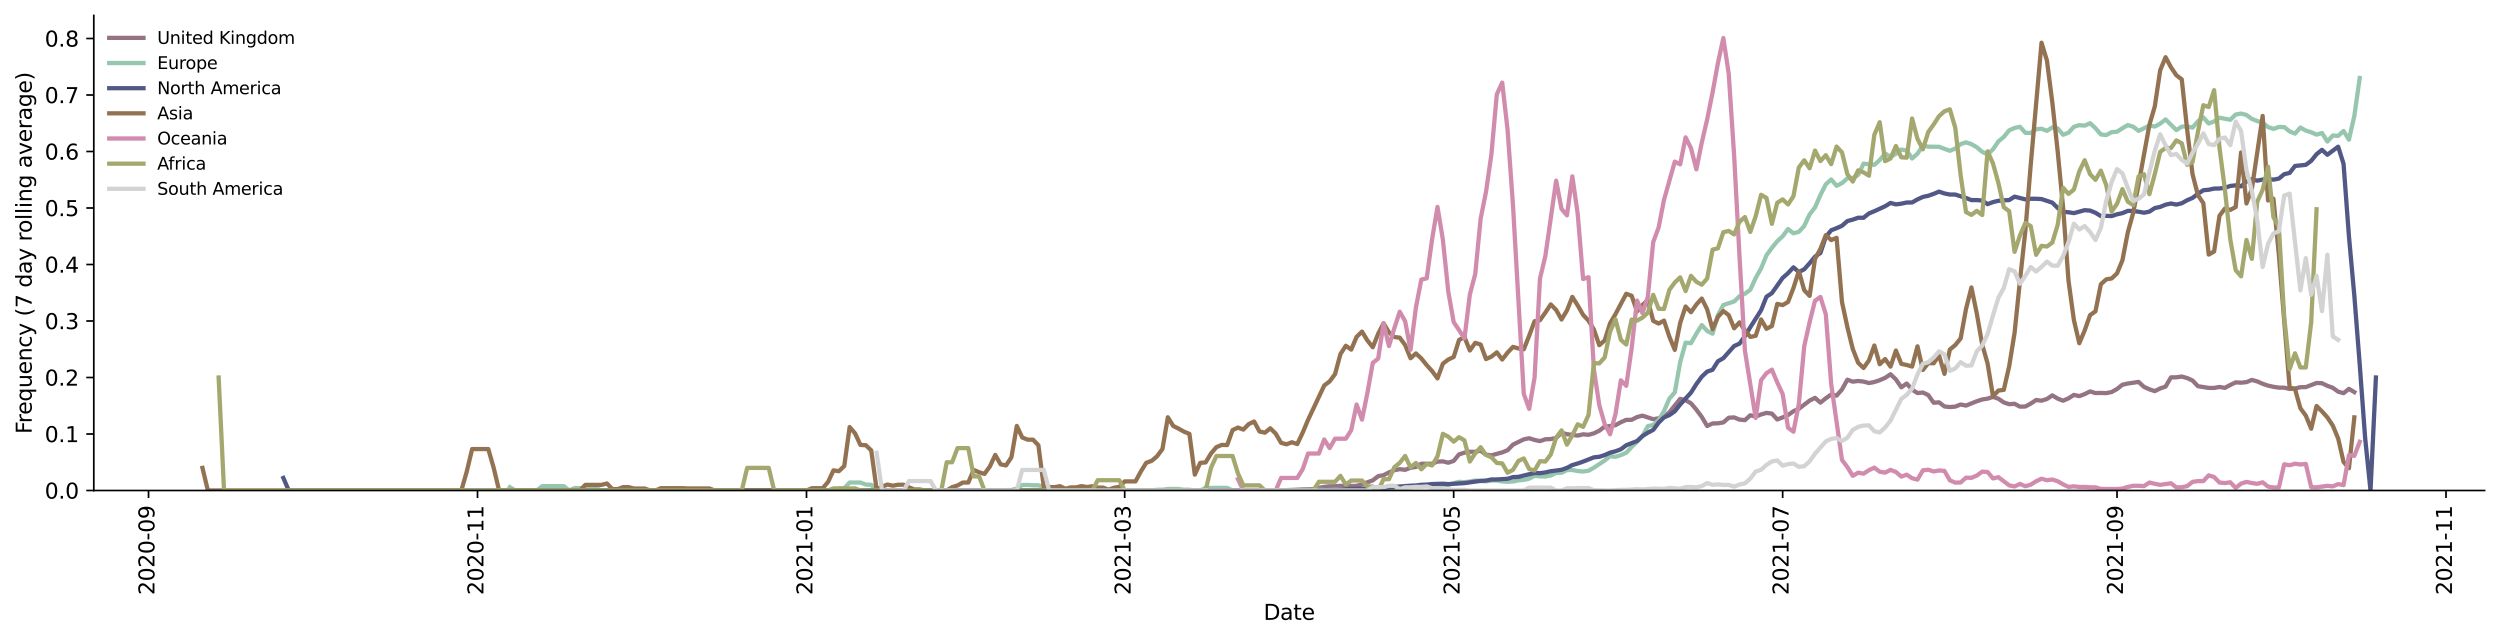 <?xml version="1.0" encoding="utf-8" standalone="no"?>
<!DOCTYPE svg PUBLIC "-//W3C//DTD SVG 1.1//EN"
  "http://www.w3.org/Graphics/SVG/1.1/DTD/svg11.dtd">
<svg height="298.621pt" version="1.1" viewBox="0 0 1166.981 298.621" width="1166.981pt" xmlns="http://www.w3.org/2000/svg" xmlns:xlink="http://www.w3.org/1999/xlink">
 <defs>
  <style type="text/css">*{stroke-linecap:butt;stroke-linejoin:round;}</style>
 </defs>
 <g id="figure_1">
  <g id="patch_1">
   <path d="M 0 298.621 
L 1166.981 298.621 
L 1166.981 0 
L 0 0 
z
" style="fill:#ffffff;"/>
  </g>
  <g id="axes_1">
   <g id="patch_2">
    <path d="M 43.781 228.96 
L 1159.781 228.96 
L 1159.781 7.2 
L 43.781 7.2 
z
" style="fill:#ffffff;"/>
   </g>
   <g id="matplotlib.axis_1">
    <g id="xtick_1">
     <g id="line2d_1">
      <defs>
       <path d="M 0 0 
L 0 3.5 
" id="m60cc3dcf8c" style="stroke:#000000;stroke-width:0.8;"/>
      </defs>
      <g>
       <use style="stroke:#000000;stroke-width:0.8;" x="69.334" xlink:href="#m60cc3dcf8c" y="228.96"/>
      </g>
     </g>
     <g id="text_1">
      <!-- 2020-09 -->
      <g transform="translate(72.093 277.743)rotate(-90)scale(0.1 -0.1)">
       <defs>
        <path d="M 1228 531 
L 3431 531 
L 3431 0 
L 469 0 
L 469 531 
Q 828 903 1448 1529 
Q 2069 2156 2228 2338 
Q 2531 2678 2651 2914 
Q 2772 3150 2772 3378 
Q 2772 3750 2511 3984 
Q 2250 4219 1831 4219 
Q 1534 4219 1204 4116 
Q 875 4013 500 3803 
L 500 4441 
Q 881 4594 1212 4672 
Q 1544 4750 1819 4750 
Q 2544 4750 2975 4387 
Q 3406 4025 3406 3419 
Q 3406 3131 3298 2873 
Q 3191 2616 2906 2266 
Q 2828 2175 2409 1742 
Q 1991 1309 1228 531 
z
" id="DejaVuSans-32" transform="scale(0.016)"/>
        <path d="M 2034 4250 
Q 1547 4250 1301 3770 
Q 1056 3291 1056 2328 
Q 1056 1369 1301 889 
Q 1547 409 2034 409 
Q 2525 409 2770 889 
Q 3016 1369 3016 2328 
Q 3016 3291 2770 3770 
Q 2525 4250 2034 4250 
z
M 2034 4750 
Q 2819 4750 3233 4129 
Q 3647 3509 3647 2328 
Q 3647 1150 3233 529 
Q 2819 -91 2034 -91 
Q 1250 -91 836 529 
Q 422 1150 422 2328 
Q 422 3509 836 4129 
Q 1250 4750 2034 4750 
z
" id="DejaVuSans-30" transform="scale(0.016)"/>
        <path d="M 313 2009 
L 1997 2009 
L 1997 1497 
L 313 1497 
L 313 2009 
z
" id="DejaVuSans-2d" transform="scale(0.016)"/>
        <path d="M 703 97 
L 703 672 
Q 941 559 1184 500 
Q 1428 441 1663 441 
Q 2288 441 2617 861 
Q 2947 1281 2994 2138 
Q 2813 1869 2534 1725 
Q 2256 1581 1919 1581 
Q 1219 1581 811 2004 
Q 403 2428 403 3163 
Q 403 3881 828 4315 
Q 1253 4750 1959 4750 
Q 2769 4750 3195 4129 
Q 3622 3509 3622 2328 
Q 3622 1225 3098 567 
Q 2575 -91 1691 -91 
Q 1453 -91 1209 -44 
Q 966 3 703 97 
z
M 1959 2075 
Q 2384 2075 2632 2365 
Q 2881 2656 2881 3163 
Q 2881 3666 2632 3958 
Q 2384 4250 1959 4250 
Q 1534 4250 1286 3958 
Q 1038 3666 1038 3163 
Q 1038 2656 1286 2365 
Q 1534 2075 1959 2075 
z
" id="DejaVuSans-39" transform="scale(0.016)"/>
       </defs>
       <use xlink:href="#DejaVuSans-32"/>
       <use x="63.623" xlink:href="#DejaVuSans-30"/>
       <use x="127.246" xlink:href="#DejaVuSans-32"/>
       <use x="190.869" xlink:href="#DejaVuSans-30"/>
       <use x="254.492" xlink:href="#DejaVuSans-2d"/>
       <use x="290.576" xlink:href="#DejaVuSans-30"/>
       <use x="354.199" xlink:href="#DejaVuSans-39"/>
      </g>
     </g>
    </g>
    <g id="xtick_2">
     <g id="line2d_2">
      <g>
       <use style="stroke:#000000;stroke-width:0.8;" x="222.9" xlink:href="#m60cc3dcf8c" y="228.96"/>
      </g>
     </g>
     <g id="text_2">
      <!-- 2020-11 -->
      <g transform="translate(225.66 277.743)rotate(-90)scale(0.1 -0.1)">
       <defs>
        <path d="M 794 531 
L 1825 531 
L 1825 4091 
L 703 3866 
L 703 4441 
L 1819 4666 
L 2450 4666 
L 2450 531 
L 3481 531 
L 3481 0 
L 794 0 
L 794 531 
z
" id="DejaVuSans-31" transform="scale(0.016)"/>
       </defs>
       <use xlink:href="#DejaVuSans-32"/>
       <use x="63.623" xlink:href="#DejaVuSans-30"/>
       <use x="127.246" xlink:href="#DejaVuSans-32"/>
       <use x="190.869" xlink:href="#DejaVuSans-30"/>
       <use x="254.492" xlink:href="#DejaVuSans-2d"/>
       <use x="290.576" xlink:href="#DejaVuSans-31"/>
       <use x="354.199" xlink:href="#DejaVuSans-31"/>
      </g>
     </g>
    </g>
    <g id="xtick_3">
     <g id="line2d_3">
      <g>
       <use style="stroke:#000000;stroke-width:0.8;" x="376.467" xlink:href="#m60cc3dcf8c" y="228.96"/>
      </g>
     </g>
     <g id="text_3">
      <!-- 2021-01 -->
      <g transform="translate(379.226 277.743)rotate(-90)scale(0.1 -0.1)">
       <use xlink:href="#DejaVuSans-32"/>
       <use x="63.623" xlink:href="#DejaVuSans-30"/>
       <use x="127.246" xlink:href="#DejaVuSans-32"/>
       <use x="190.869" xlink:href="#DejaVuSans-31"/>
       <use x="254.492" xlink:href="#DejaVuSans-2d"/>
       <use x="290.576" xlink:href="#DejaVuSans-30"/>
       <use x="354.199" xlink:href="#DejaVuSans-31"/>
      </g>
     </g>
    </g>
    <g id="xtick_4">
     <g id="line2d_4">
      <g>
       <use style="stroke:#000000;stroke-width:0.8;" x="524.998" xlink:href="#m60cc3dcf8c" y="228.96"/>
      </g>
     </g>
     <g id="text_4">
      <!-- 2021-03 -->
      <g transform="translate(527.757 277.743)rotate(-90)scale(0.1 -0.1)">
       <defs>
        <path d="M 2597 2516 
Q 3050 2419 3304 2112 
Q 3559 1806 3559 1356 
Q 3559 666 3084 287 
Q 2609 -91 1734 -91 
Q 1441 -91 1130 -33 
Q 819 25 488 141 
L 488 750 
Q 750 597 1062 519 
Q 1375 441 1716 441 
Q 2309 441 2620 675 
Q 2931 909 2931 1356 
Q 2931 1769 2642 2001 
Q 2353 2234 1838 2234 
L 1294 2234 
L 1294 2753 
L 1863 2753 
Q 2328 2753 2575 2939 
Q 2822 3125 2822 3475 
Q 2822 3834 2567 4026 
Q 2313 4219 1838 4219 
Q 1578 4219 1281 4162 
Q 984 4106 628 3988 
L 628 4550 
Q 988 4650 1302 4700 
Q 1616 4750 1894 4750 
Q 2613 4750 3031 4423 
Q 3450 4097 3450 3541 
Q 3450 3153 3228 2886 
Q 3006 2619 2597 2516 
z
" id="DejaVuSans-33" transform="scale(0.016)"/>
       </defs>
       <use xlink:href="#DejaVuSans-32"/>
       <use x="63.623" xlink:href="#DejaVuSans-30"/>
       <use x="127.246" xlink:href="#DejaVuSans-32"/>
       <use x="190.869" xlink:href="#DejaVuSans-31"/>
       <use x="254.492" xlink:href="#DejaVuSans-2d"/>
       <use x="290.576" xlink:href="#DejaVuSans-30"/>
       <use x="354.199" xlink:href="#DejaVuSans-33"/>
      </g>
     </g>
    </g>
    <g id="xtick_5">
     <g id="line2d_5">
      <g>
       <use style="stroke:#000000;stroke-width:0.8;" x="678.564" xlink:href="#m60cc3dcf8c" y="228.96"/>
      </g>
     </g>
     <g id="text_5">
      <!-- 2021-05 -->
      <g transform="translate(681.324 277.743)rotate(-90)scale(0.1 -0.1)">
       <defs>
        <path d="M 691 4666 
L 3169 4666 
L 3169 4134 
L 1269 4134 
L 1269 2991 
Q 1406 3038 1543 3061 
Q 1681 3084 1819 3084 
Q 2600 3084 3056 2656 
Q 3513 2228 3513 1497 
Q 3513 744 3044 326 
Q 2575 -91 1722 -91 
Q 1428 -91 1123 -41 
Q 819 9 494 109 
L 494 744 
Q 775 591 1075 516 
Q 1375 441 1709 441 
Q 2250 441 2565 725 
Q 2881 1009 2881 1497 
Q 2881 1984 2565 2268 
Q 2250 2553 1709 2553 
Q 1456 2553 1204 2497 
Q 953 2441 691 2322 
L 691 4666 
z
" id="DejaVuSans-35" transform="scale(0.016)"/>
       </defs>
       <use xlink:href="#DejaVuSans-32"/>
       <use x="63.623" xlink:href="#DejaVuSans-30"/>
       <use x="127.246" xlink:href="#DejaVuSans-32"/>
       <use x="190.869" xlink:href="#DejaVuSans-31"/>
       <use x="254.492" xlink:href="#DejaVuSans-2d"/>
       <use x="290.576" xlink:href="#DejaVuSans-30"/>
       <use x="354.199" xlink:href="#DejaVuSans-35"/>
      </g>
     </g>
    </g>
    <g id="xtick_6">
     <g id="line2d_6">
      <g>
       <use style="stroke:#000000;stroke-width:0.8;" x="832.131" xlink:href="#m60cc3dcf8c" y="228.96"/>
      </g>
     </g>
     <g id="text_6">
      <!-- 2021-07 -->
      <g transform="translate(834.89 277.743)rotate(-90)scale(0.1 -0.1)">
       <defs>
        <path d="M 525 4666 
L 3525 4666 
L 3525 4397 
L 1831 0 
L 1172 0 
L 2766 4134 
L 525 4134 
L 525 4666 
z
" id="DejaVuSans-37" transform="scale(0.016)"/>
       </defs>
       <use xlink:href="#DejaVuSans-32"/>
       <use x="63.623" xlink:href="#DejaVuSans-30"/>
       <use x="127.246" xlink:href="#DejaVuSans-32"/>
       <use x="190.869" xlink:href="#DejaVuSans-31"/>
       <use x="254.492" xlink:href="#DejaVuSans-2d"/>
       <use x="290.576" xlink:href="#DejaVuSans-30"/>
       <use x="354.199" xlink:href="#DejaVuSans-37"/>
      </g>
     </g>
    </g>
    <g id="xtick_7">
     <g id="line2d_7">
      <g>
       <use style="stroke:#000000;stroke-width:0.8;" x="988.215" xlink:href="#m60cc3dcf8c" y="228.96"/>
      </g>
     </g>
     <g id="text_7">
      <!-- 2021-09 -->
      <g transform="translate(990.974 277.743)rotate(-90)scale(0.1 -0.1)">
       <use xlink:href="#DejaVuSans-32"/>
       <use x="63.623" xlink:href="#DejaVuSans-30"/>
       <use x="127.246" xlink:href="#DejaVuSans-32"/>
       <use x="190.869" xlink:href="#DejaVuSans-31"/>
       <use x="254.492" xlink:href="#DejaVuSans-2d"/>
       <use x="290.576" xlink:href="#DejaVuSans-30"/>
       <use x="354.199" xlink:href="#DejaVuSans-39"/>
      </g>
     </g>
    </g>
    <g id="xtick_8">
     <g id="line2d_8">
      <g>
       <use style="stroke:#000000;stroke-width:0.8;" x="1141.781" xlink:href="#m60cc3dcf8c" y="228.96"/>
      </g>
     </g>
     <g id="text_8">
      <!-- 2021-11 -->
      <g transform="translate(1144.541 277.743)rotate(-90)scale(0.1 -0.1)">
       <use xlink:href="#DejaVuSans-32"/>
       <use x="63.623" xlink:href="#DejaVuSans-30"/>
       <use x="127.246" xlink:href="#DejaVuSans-32"/>
       <use x="190.869" xlink:href="#DejaVuSans-31"/>
       <use x="254.492" xlink:href="#DejaVuSans-2d"/>
       <use x="290.576" xlink:href="#DejaVuSans-31"/>
       <use x="354.199" xlink:href="#DejaVuSans-31"/>
      </g>
     </g>
    </g>
    <g id="text_9">
     <!-- Date -->
     <g transform="translate(589.83 289.341)scale(0.1 -0.1)">
      <defs>
       <path d="M 1259 4147 
L 1259 519 
L 2022 519 
Q 2988 519 3436 956 
Q 3884 1394 3884 2338 
Q 3884 3275 3436 3711 
Q 2988 4147 2022 4147 
L 1259 4147 
z
M 628 4666 
L 1925 4666 
Q 3281 4666 3915 4102 
Q 4550 3538 4550 2338 
Q 4550 1131 3912 565 
Q 3275 0 1925 0 
L 628 0 
L 628 4666 
z
" id="DejaVuSans-44" transform="scale(0.016)"/>
       <path d="M 2194 1759 
Q 1497 1759 1228 1600 
Q 959 1441 959 1056 
Q 959 750 1161 570 
Q 1363 391 1709 391 
Q 2188 391 2477 730 
Q 2766 1069 2766 1631 
L 2766 1759 
L 2194 1759 
z
M 3341 1997 
L 3341 0 
L 2766 0 
L 2766 531 
Q 2569 213 2275 61 
Q 1981 -91 1556 -91 
Q 1019 -91 701 211 
Q 384 513 384 1019 
Q 384 1609 779 1909 
Q 1175 2209 1959 2209 
L 2766 2209 
L 2766 2266 
Q 2766 2663 2505 2880 
Q 2244 3097 1772 3097 
Q 1472 3097 1187 3025 
Q 903 2953 641 2809 
L 641 3341 
Q 956 3463 1253 3523 
Q 1550 3584 1831 3584 
Q 2591 3584 2966 3190 
Q 3341 2797 3341 1997 
z
" id="DejaVuSans-61" transform="scale(0.016)"/>
       <path d="M 1172 4494 
L 1172 3500 
L 2356 3500 
L 2356 3053 
L 1172 3053 
L 1172 1153 
Q 1172 725 1289 603 
Q 1406 481 1766 481 
L 2356 481 
L 2356 0 
L 1766 0 
Q 1100 0 847 248 
Q 594 497 594 1153 
L 594 3053 
L 172 3053 
L 172 3500 
L 594 3500 
L 594 4494 
L 1172 4494 
z
" id="DejaVuSans-74" transform="scale(0.016)"/>
       <path d="M 3597 1894 
L 3597 1613 
L 953 1613 
Q 991 1019 1311 708 
Q 1631 397 2203 397 
Q 2534 397 2845 478 
Q 3156 559 3463 722 
L 3463 178 
Q 3153 47 2828 -22 
Q 2503 -91 2169 -91 
Q 1331 -91 842 396 
Q 353 884 353 1716 
Q 353 2575 817 3079 
Q 1281 3584 2069 3584 
Q 2775 3584 3186 3129 
Q 3597 2675 3597 1894 
z
M 3022 2063 
Q 3016 2534 2758 2815 
Q 2500 3097 2075 3097 
Q 1594 3097 1305 2825 
Q 1016 2553 972 2059 
L 3022 2063 
z
" id="DejaVuSans-65" transform="scale(0.016)"/>
      </defs>
      <use xlink:href="#DejaVuSans-44"/>
      <use x="77.002" xlink:href="#DejaVuSans-61"/>
      <use x="138.281" xlink:href="#DejaVuSans-74"/>
      <use x="177.49" xlink:href="#DejaVuSans-65"/>
     </g>
    </g>
   </g>
   <g id="matplotlib.axis_2">
    <g id="ytick_1">
     <g id="line2d_9">
      <defs>
       <path d="M 0 0 
L -3.5 0 
" id="md9bf274d7d" style="stroke:#000000;stroke-width:0.8;"/>
      </defs>
      <g>
       <use style="stroke:#000000;stroke-width:0.8;" x="43.781" xlink:href="#md9bf274d7d" y="228.96"/>
      </g>
     </g>
     <g id="text_10">
      <!-- 0.0 -->
      <g transform="translate(20.878 232.759)scale(0.1 -0.1)">
       <defs>
        <path d="M 684 794 
L 1344 794 
L 1344 0 
L 684 0 
L 684 794 
z
" id="DejaVuSans-2e" transform="scale(0.016)"/>
       </defs>
       <use xlink:href="#DejaVuSans-30"/>
       <use x="63.623" xlink:href="#DejaVuSans-2e"/>
       <use x="95.41" xlink:href="#DejaVuSans-30"/>
      </g>
     </g>
    </g>
    <g id="ytick_2">
     <g id="line2d_10">
      <g>
       <use style="stroke:#000000;stroke-width:0.8;" x="43.781" xlink:href="#md9bf274d7d" y="202.586"/>
      </g>
     </g>
     <g id="text_11">
      <!-- 0.1 -->
      <g transform="translate(20.878 206.386)scale(0.1 -0.1)">
       <use xlink:href="#DejaVuSans-30"/>
       <use x="63.623" xlink:href="#DejaVuSans-2e"/>
       <use x="95.41" xlink:href="#DejaVuSans-31"/>
      </g>
     </g>
    </g>
    <g id="ytick_3">
     <g id="line2d_11">
      <g>
       <use style="stroke:#000000;stroke-width:0.8;" x="43.781" xlink:href="#md9bf274d7d" y="176.213"/>
      </g>
     </g>
     <g id="text_12">
      <!-- 0.2 -->
      <g transform="translate(20.878 180.012)scale(0.1 -0.1)">
       <use xlink:href="#DejaVuSans-30"/>
       <use x="63.623" xlink:href="#DejaVuSans-2e"/>
       <use x="95.41" xlink:href="#DejaVuSans-32"/>
      </g>
     </g>
    </g>
    <g id="ytick_4">
     <g id="line2d_12">
      <g>
       <use style="stroke:#000000;stroke-width:0.8;" x="43.781" xlink:href="#md9bf274d7d" y="149.839"/>
      </g>
     </g>
     <g id="text_13">
      <!-- 0.3 -->
      <g transform="translate(20.878 153.638)scale(0.1 -0.1)">
       <use xlink:href="#DejaVuSans-30"/>
       <use x="63.623" xlink:href="#DejaVuSans-2e"/>
       <use x="95.41" xlink:href="#DejaVuSans-33"/>
      </g>
     </g>
    </g>
    <g id="ytick_5">
     <g id="line2d_13">
      <g>
       <use style="stroke:#000000;stroke-width:0.8;" x="43.781" xlink:href="#md9bf274d7d" y="123.466"/>
      </g>
     </g>
     <g id="text_14">
      <!-- 0.4 -->
      <g transform="translate(20.878 127.265)scale(0.1 -0.1)">
       <defs>
        <path d="M 2419 4116 
L 825 1625 
L 2419 1625 
L 2419 4116 
z
M 2253 4666 
L 3047 4666 
L 3047 1625 
L 3713 1625 
L 3713 1100 
L 3047 1100 
L 3047 0 
L 2419 0 
L 2419 1100 
L 313 1100 
L 313 1709 
L 2253 4666 
z
" id="DejaVuSans-34" transform="scale(0.016)"/>
       </defs>
       <use xlink:href="#DejaVuSans-30"/>
       <use x="63.623" xlink:href="#DejaVuSans-2e"/>
       <use x="95.41" xlink:href="#DejaVuSans-34"/>
      </g>
     </g>
    </g>
    <g id="ytick_6">
     <g id="line2d_14">
      <g>
       <use style="stroke:#000000;stroke-width:0.8;" x="43.781" xlink:href="#md9bf274d7d" y="97.092"/>
      </g>
     </g>
     <g id="text_15">
      <!-- 0.5 -->
      <g transform="translate(20.878 100.891)scale(0.1 -0.1)">
       <use xlink:href="#DejaVuSans-30"/>
       <use x="63.623" xlink:href="#DejaVuSans-2e"/>
       <use x="95.41" xlink:href="#DejaVuSans-35"/>
      </g>
     </g>
    </g>
    <g id="ytick_7">
     <g id="line2d_15">
      <g>
       <use style="stroke:#000000;stroke-width:0.8;" x="43.781" xlink:href="#md9bf274d7d" y="70.718"/>
      </g>
     </g>
     <g id="text_16">
      <!-- 0.6 -->
      <g transform="translate(20.878 74.518)scale(0.1 -0.1)">
       <defs>
        <path d="M 2113 2584 
Q 1688 2584 1439 2293 
Q 1191 2003 1191 1497 
Q 1191 994 1439 701 
Q 1688 409 2113 409 
Q 2538 409 2786 701 
Q 3034 994 3034 1497 
Q 3034 2003 2786 2293 
Q 2538 2584 2113 2584 
z
M 3366 4563 
L 3366 3988 
Q 3128 4100 2886 4159 
Q 2644 4219 2406 4219 
Q 1781 4219 1451 3797 
Q 1122 3375 1075 2522 
Q 1259 2794 1537 2939 
Q 1816 3084 2150 3084 
Q 2853 3084 3261 2657 
Q 3669 2231 3669 1497 
Q 3669 778 3244 343 
Q 2819 -91 2113 -91 
Q 1303 -91 875 529 
Q 447 1150 447 2328 
Q 447 3434 972 4092 
Q 1497 4750 2381 4750 
Q 2619 4750 2861 4703 
Q 3103 4656 3366 4563 
z
" id="DejaVuSans-36" transform="scale(0.016)"/>
       </defs>
       <use xlink:href="#DejaVuSans-30"/>
       <use x="63.623" xlink:href="#DejaVuSans-2e"/>
       <use x="95.41" xlink:href="#DejaVuSans-36"/>
      </g>
     </g>
    </g>
    <g id="ytick_8">
     <g id="line2d_16">
      <g>
       <use style="stroke:#000000;stroke-width:0.8;" x="43.781" xlink:href="#md9bf274d7d" y="44.345"/>
      </g>
     </g>
     <g id="text_17">
      <!-- 0.7 -->
      <g transform="translate(20.878 48.144)scale(0.1 -0.1)">
       <use xlink:href="#DejaVuSans-30"/>
       <use x="63.623" xlink:href="#DejaVuSans-2e"/>
       <use x="95.41" xlink:href="#DejaVuSans-37"/>
      </g>
     </g>
    </g>
    <g id="ytick_9">
     <g id="line2d_17">
      <g>
       <use style="stroke:#000000;stroke-width:0.8;" x="43.781" xlink:href="#md9bf274d7d" y="17.971"/>
      </g>
     </g>
     <g id="text_18">
      <!-- 0.8 -->
      <g transform="translate(20.878 21.77)scale(0.1 -0.1)">
       <defs>
        <path d="M 2034 2216 
Q 1584 2216 1326 1975 
Q 1069 1734 1069 1313 
Q 1069 891 1326 650 
Q 1584 409 2034 409 
Q 2484 409 2743 651 
Q 3003 894 3003 1313 
Q 3003 1734 2745 1975 
Q 2488 2216 2034 2216 
z
M 1403 2484 
Q 997 2584 770 2862 
Q 544 3141 544 3541 
Q 544 4100 942 4425 
Q 1341 4750 2034 4750 
Q 2731 4750 3128 4425 
Q 3525 4100 3525 3541 
Q 3525 3141 3298 2862 
Q 3072 2584 2669 2484 
Q 3125 2378 3379 2068 
Q 3634 1759 3634 1313 
Q 3634 634 3220 271 
Q 2806 -91 2034 -91 
Q 1263 -91 848 271 
Q 434 634 434 1313 
Q 434 1759 690 2068 
Q 947 2378 1403 2484 
z
M 1172 3481 
Q 1172 3119 1398 2916 
Q 1625 2713 2034 2713 
Q 2441 2713 2670 2916 
Q 2900 3119 2900 3481 
Q 2900 3844 2670 4047 
Q 2441 4250 2034 4250 
Q 1625 4250 1398 4047 
Q 1172 3844 1172 3481 
z
" id="DejaVuSans-38" transform="scale(0.016)"/>
       </defs>
       <use xlink:href="#DejaVuSans-30"/>
       <use x="63.623" xlink:href="#DejaVuSans-2e"/>
       <use x="95.41" xlink:href="#DejaVuSans-38"/>
      </g>
     </g>
    </g>
    <g id="text_19">
     <!-- Frequency (7 day rolling average) -->
     <g transform="translate(14.798 202.529)rotate(-90)scale(0.1 -0.1)">
      <defs>
       <path d="M 628 4666 
L 3309 4666 
L 3309 4134 
L 1259 4134 
L 1259 2759 
L 3109 2759 
L 3109 2228 
L 1259 2228 
L 1259 0 
L 628 0 
L 628 4666 
z
" id="DejaVuSans-46" transform="scale(0.016)"/>
       <path d="M 2631 2963 
Q 2534 3019 2420 3045 
Q 2306 3072 2169 3072 
Q 1681 3072 1420 2755 
Q 1159 2438 1159 1844 
L 1159 0 
L 581 0 
L 581 3500 
L 1159 3500 
L 1159 2956 
Q 1341 3275 1631 3429 
Q 1922 3584 2338 3584 
Q 2397 3584 2469 3576 
Q 2541 3569 2628 3553 
L 2631 2963 
z
" id="DejaVuSans-72" transform="scale(0.016)"/>
       <path d="M 947 1747 
Q 947 1113 1208 752 
Q 1469 391 1925 391 
Q 2381 391 2643 752 
Q 2906 1113 2906 1747 
Q 2906 2381 2643 2742 
Q 2381 3103 1925 3103 
Q 1469 3103 1208 2742 
Q 947 2381 947 1747 
z
M 2906 525 
Q 2725 213 2448 61 
Q 2172 -91 1784 -91 
Q 1150 -91 751 415 
Q 353 922 353 1747 
Q 353 2572 751 3078 
Q 1150 3584 1784 3584 
Q 2172 3584 2448 3432 
Q 2725 3281 2906 2969 
L 2906 3500 
L 3481 3500 
L 3481 -1331 
L 2906 -1331 
L 2906 525 
z
" id="DejaVuSans-71" transform="scale(0.016)"/>
       <path d="M 544 1381 
L 544 3500 
L 1119 3500 
L 1119 1403 
Q 1119 906 1312 657 
Q 1506 409 1894 409 
Q 2359 409 2629 706 
Q 2900 1003 2900 1516 
L 2900 3500 
L 3475 3500 
L 3475 0 
L 2900 0 
L 2900 538 
Q 2691 219 2414 64 
Q 2138 -91 1772 -91 
Q 1169 -91 856 284 
Q 544 659 544 1381 
z
M 1991 3584 
L 1991 3584 
z
" id="DejaVuSans-75" transform="scale(0.016)"/>
       <path d="M 3513 2113 
L 3513 0 
L 2938 0 
L 2938 2094 
Q 2938 2591 2744 2837 
Q 2550 3084 2163 3084 
Q 1697 3084 1428 2787 
Q 1159 2491 1159 1978 
L 1159 0 
L 581 0 
L 581 3500 
L 1159 3500 
L 1159 2956 
Q 1366 3272 1645 3428 
Q 1925 3584 2291 3584 
Q 2894 3584 3203 3211 
Q 3513 2838 3513 2113 
z
" id="DejaVuSans-6e" transform="scale(0.016)"/>
       <path d="M 3122 3366 
L 3122 2828 
Q 2878 2963 2633 3030 
Q 2388 3097 2138 3097 
Q 1578 3097 1268 2742 
Q 959 2388 959 1747 
Q 959 1106 1268 751 
Q 1578 397 2138 397 
Q 2388 397 2633 464 
Q 2878 531 3122 666 
L 3122 134 
Q 2881 22 2623 -34 
Q 2366 -91 2075 -91 
Q 1284 -91 818 406 
Q 353 903 353 1747 
Q 353 2603 823 3093 
Q 1294 3584 2113 3584 
Q 2378 3584 2631 3529 
Q 2884 3475 3122 3366 
z
" id="DejaVuSans-63" transform="scale(0.016)"/>
       <path d="M 2059 -325 
Q 1816 -950 1584 -1140 
Q 1353 -1331 966 -1331 
L 506 -1331 
L 506 -850 
L 844 -850 
Q 1081 -850 1212 -737 
Q 1344 -625 1503 -206 
L 1606 56 
L 191 3500 
L 800 3500 
L 1894 763 
L 2988 3500 
L 3597 3500 
L 2059 -325 
z
" id="DejaVuSans-79" transform="scale(0.016)"/>
       <path id="DejaVuSans-20" transform="scale(0.016)"/>
       <path d="M 1984 4856 
Q 1566 4138 1362 3434 
Q 1159 2731 1159 2009 
Q 1159 1288 1364 580 
Q 1569 -128 1984 -844 
L 1484 -844 
Q 1016 -109 783 600 
Q 550 1309 550 2009 
Q 550 2706 781 3412 
Q 1013 4119 1484 4856 
L 1984 4856 
z
" id="DejaVuSans-28" transform="scale(0.016)"/>
       <path d="M 2906 2969 
L 2906 4863 
L 3481 4863 
L 3481 0 
L 2906 0 
L 2906 525 
Q 2725 213 2448 61 
Q 2172 -91 1784 -91 
Q 1150 -91 751 415 
Q 353 922 353 1747 
Q 353 2572 751 3078 
Q 1150 3584 1784 3584 
Q 2172 3584 2448 3432 
Q 2725 3281 2906 2969 
z
M 947 1747 
Q 947 1113 1208 752 
Q 1469 391 1925 391 
Q 2381 391 2643 752 
Q 2906 1113 2906 1747 
Q 2906 2381 2643 2742 
Q 2381 3103 1925 3103 
Q 1469 3103 1208 2742 
Q 947 2381 947 1747 
z
" id="DejaVuSans-64" transform="scale(0.016)"/>
       <path d="M 1959 3097 
Q 1497 3097 1228 2736 
Q 959 2375 959 1747 
Q 959 1119 1226 758 
Q 1494 397 1959 397 
Q 2419 397 2687 759 
Q 2956 1122 2956 1747 
Q 2956 2369 2687 2733 
Q 2419 3097 1959 3097 
z
M 1959 3584 
Q 2709 3584 3137 3096 
Q 3566 2609 3566 1747 
Q 3566 888 3137 398 
Q 2709 -91 1959 -91 
Q 1206 -91 779 398 
Q 353 888 353 1747 
Q 353 2609 779 3096 
Q 1206 3584 1959 3584 
z
" id="DejaVuSans-6f" transform="scale(0.016)"/>
       <path d="M 603 4863 
L 1178 4863 
L 1178 0 
L 603 0 
L 603 4863 
z
" id="DejaVuSans-6c" transform="scale(0.016)"/>
       <path d="M 603 3500 
L 1178 3500 
L 1178 0 
L 603 0 
L 603 3500 
z
M 603 4863 
L 1178 4863 
L 1178 4134 
L 603 4134 
L 603 4863 
z
" id="DejaVuSans-69" transform="scale(0.016)"/>
       <path d="M 2906 1791 
Q 2906 2416 2648 2759 
Q 2391 3103 1925 3103 
Q 1463 3103 1205 2759 
Q 947 2416 947 1791 
Q 947 1169 1205 825 
Q 1463 481 1925 481 
Q 2391 481 2648 825 
Q 2906 1169 2906 1791 
z
M 3481 434 
Q 3481 -459 3084 -895 
Q 2688 -1331 1869 -1331 
Q 1566 -1331 1297 -1286 
Q 1028 -1241 775 -1147 
L 775 -588 
Q 1028 -725 1275 -790 
Q 1522 -856 1778 -856 
Q 2344 -856 2625 -561 
Q 2906 -266 2906 331 
L 2906 616 
Q 2728 306 2450 153 
Q 2172 0 1784 0 
Q 1141 0 747 490 
Q 353 981 353 1791 
Q 353 2603 747 3093 
Q 1141 3584 1784 3584 
Q 2172 3584 2450 3431 
Q 2728 3278 2906 2969 
L 2906 3500 
L 3481 3500 
L 3481 434 
z
" id="DejaVuSans-67" transform="scale(0.016)"/>
       <path d="M 191 3500 
L 800 3500 
L 1894 563 
L 2988 3500 
L 3597 3500 
L 2284 0 
L 1503 0 
L 191 3500 
z
" id="DejaVuSans-76" transform="scale(0.016)"/>
       <path d="M 513 4856 
L 1013 4856 
Q 1481 4119 1714 3412 
Q 1947 2706 1947 2009 
Q 1947 1309 1714 600 
Q 1481 -109 1013 -844 
L 513 -844 
Q 928 -128 1133 580 
Q 1338 1288 1338 2009 
Q 1338 2731 1133 3434 
Q 928 4138 513 4856 
z
" id="DejaVuSans-29" transform="scale(0.016)"/>
      </defs>
      <use xlink:href="#DejaVuSans-46"/>
      <use x="50.27" xlink:href="#DejaVuSans-72"/>
      <use x="89.133" xlink:href="#DejaVuSans-65"/>
      <use x="150.656" xlink:href="#DejaVuSans-71"/>
      <use x="214.133" xlink:href="#DejaVuSans-75"/>
      <use x="277.512" xlink:href="#DejaVuSans-65"/>
      <use x="339.035" xlink:href="#DejaVuSans-6e"/>
      <use x="402.414" xlink:href="#DejaVuSans-63"/>
      <use x="457.395" xlink:href="#DejaVuSans-79"/>
      <use x="516.574" xlink:href="#DejaVuSans-20"/>
      <use x="548.361" xlink:href="#DejaVuSans-28"/>
      <use x="587.375" xlink:href="#DejaVuSans-37"/>
      <use x="650.998" xlink:href="#DejaVuSans-20"/>
      <use x="682.785" xlink:href="#DejaVuSans-64"/>
      <use x="746.262" xlink:href="#DejaVuSans-61"/>
      <use x="807.541" xlink:href="#DejaVuSans-79"/>
      <use x="866.721" xlink:href="#DejaVuSans-20"/>
      <use x="898.508" xlink:href="#DejaVuSans-72"/>
      <use x="937.371" xlink:href="#DejaVuSans-6f"/>
      <use x="998.553" xlink:href="#DejaVuSans-6c"/>
      <use x="1026.336" xlink:href="#DejaVuSans-6c"/>
      <use x="1054.119" xlink:href="#DejaVuSans-69"/>
      <use x="1081.902" xlink:href="#DejaVuSans-6e"/>
      <use x="1145.281" xlink:href="#DejaVuSans-67"/>
      <use x="1208.758" xlink:href="#DejaVuSans-20"/>
      <use x="1240.545" xlink:href="#DejaVuSans-61"/>
      <use x="1301.824" xlink:href="#DejaVuSans-76"/>
      <use x="1361.004" xlink:href="#DejaVuSans-65"/>
      <use x="1422.527" xlink:href="#DejaVuSans-72"/>
      <use x="1463.641" xlink:href="#DejaVuSans-61"/>
      <use x="1524.92" xlink:href="#DejaVuSans-67"/>
      <use x="1588.396" xlink:href="#DejaVuSans-65"/>
      <use x="1649.92" xlink:href="#DejaVuSans-29"/>
     </g>
    </g>
   </g>
   <g id="line2d_18">
    <path clip-path="url(#pd85e834f76)" d="M 406.676 228.936 
L 419.264 228.96 
L 595.488 228.931 
L 603.04 228.716 
L 605.557 228.674 
L 608.075 228.454 
L 610.592 228.424 
L 613.11 228.255 
L 615.627 227.703 
L 618.145 227.283 
L 620.662 226.989 
L 623.18 226.972 
L 625.697 226.786 
L 630.732 226.849 
L 633.25 226.805 
L 635.767 226.031 
L 640.802 224.229 
L 643.32 222.28 
L 645.837 221.805 
L 648.355 220.528 
L 650.872 219.5 
L 653.39 218.992 
L 655.907 219.311 
L 658.425 218.347 
L 660.942 217.972 
L 663.46 216.457 
L 668.495 216.461 
L 671.012 215.469 
L 673.53 215.371 
L 676.047 215.998 
L 678.564 215.151 
L 681.082 212.088 
L 683.599 211.287 
L 686.117 210.882 
L 688.634 210.89 
L 691.152 210.371 
L 693.669 212.254 
L 696.187 212.54 
L 701.222 211.174 
L 703.739 210.153 
L 706.257 207.532 
L 711.292 205.089 
L 713.809 204.561 
L 716.327 205.361 
L 718.844 205.913 
L 721.362 205.064 
L 723.879 204.938 
L 726.397 204.432 
L 728.914 202.027 
L 731.432 202.662 
L 736.467 203.33 
L 738.984 202.742 
L 741.502 202.962 
L 744.019 202.28 
L 746.536 201.051 
L 749.054 199.107 
L 751.571 198.88 
L 754.089 198.477 
L 756.606 197.081 
L 759.124 195.989 
L 761.641 195.968 
L 764.159 194.681 
L 766.676 194.017 
L 771.711 195.685 
L 774.229 195.251 
L 776.746 194.546 
L 779.264 192.426 
L 784.299 186.177 
L 786.816 186.81 
L 789.334 188.257 
L 791.851 191.221 
L 794.369 194.615 
L 796.886 198.85 
L 799.404 197.671 
L 801.921 197.591 
L 804.439 197.187 
L 806.956 194.993 
L 809.474 194.849 
L 811.991 195.872 
L 814.509 196.124 
L 817.026 193.848 
L 819.543 194.413 
L 822.061 193.466 
L 824.578 192.738 
L 827.096 193.076 
L 829.613 195.806 
L 832.131 194.845 
L 834.648 193.742 
L 837.166 191.956 
L 839.683 190.825 
L 844.718 186.988 
L 847.236 185.719 
L 849.753 187.934 
L 852.271 185.927 
L 854.788 184.154 
L 857.306 184.672 
L 859.823 181.804 
L 862.341 177.239 
L 864.858 178.161 
L 867.376 177.83 
L 869.893 178.118 
L 872.411 178.805 
L 874.928 178.322 
L 877.446 177.476 
L 879.963 176.379 
L 882.481 174.713 
L 884.998 177.111 
L 887.516 180.779 
L 890.033 179.032 
L 892.55 181.865 
L 895.068 183.473 
L 897.585 183.227 
L 900.103 184.405 
L 902.62 187.993 
L 905.138 187.81 
L 907.655 189.741 
L 910.173 190.002 
L 912.69 189.805 
L 915.208 188.818 
L 917.725 189.316 
L 922.76 187.305 
L 925.278 186.469 
L 927.795 186.083 
L 930.313 185.269 
L 932.83 186.121 
L 935.348 187.852 
L 937.865 188.672 
L 940.383 188.478 
L 942.9 189.82 
L 945.418 189.752 
L 947.935 188.4 
L 950.453 186.725 
L 952.97 187.036 
L 955.488 186.25 
L 958.005 184.552 
L 960.523 186.069 
L 963.04 187.049 
L 965.557 185.949 
L 968.075 184.335 
L 970.592 184.913 
L 973.11 183.965 
L 975.627 182.702 
L 978.145 183.479 
L 980.662 183.417 
L 983.18 183.508 
L 985.697 183.004 
L 988.215 181.587 
L 990.732 179.576 
L 993.25 179.021 
L 998.285 178.273 
L 1000.802 180.605 
L 1003.32 181.732 
L 1005.837 182.572 
L 1008.355 181.33 
L 1010.872 180.454 
L 1013.39 176.149 
L 1015.907 176.123 
L 1018.425 175.766 
L 1020.942 176.474 
L 1023.46 177.617 
L 1025.977 180.273 
L 1031.012 181.076 
L 1033.53 181.081 
L 1036.047 180.626 
L 1038.564 181.049 
L 1041.082 179.691 
L 1043.599 178.491 
L 1046.117 178.633 
L 1048.634 178.37 
L 1051.152 177.346 
L 1053.669 178.04 
L 1056.187 179.149 
L 1058.704 180.001 
L 1061.222 180.56 
L 1063.739 180.944 
L 1066.257 180.968 
L 1068.774 181.537 
L 1071.292 181.367 
L 1073.809 180.738 
L 1076.327 180.7 
L 1081.362 178.771 
L 1083.879 178.888 
L 1086.397 180.103 
L 1088.914 181.011 
L 1091.432 182.82 
L 1093.949 183.537 
L 1096.467 181.529 
L 1098.984 183.025 
L 1098.984 183.025 
" style="fill:none;stroke:#947383;stroke-linecap:square;stroke-width:2;"/>
   </g>
   <g id="line2d_19">
    <path clip-path="url(#pd85e834f76)" d="M 238.005 227.409 
L 240.523 228.96 
L 250.592 228.96 
L 253.11 226.931 
L 263.18 226.931 
L 265.697 228.96 
L 268.215 227.838 
L 278.285 227.838 
L 280.802 228.96 
L 389.054 228.96 
L 391.571 228.008 
L 394.089 227.918 
L 396.606 225.245 
L 401.641 225.245 
L 404.159 226.197 
L 406.676 226.288 
L 409.194 228.96 
L 411.711 228.96 
L 414.229 228.841 
L 424.299 228.841 
L 426.816 228.96 
L 431.851 228.96 
L 434.369 228.814 
L 457.026 228.923 
L 464.578 228.96 
L 467.096 228.96 
L 469.613 228.766 
L 472.131 228.766 
L 474.648 228.005 
L 477.166 226.413 
L 479.683 226.361 
L 482.201 226.533 
L 484.718 226.533 
L 487.236 227.294 
L 489.753 228.886 
L 497.306 228.96 
L 537.585 228.96 
L 540.103 228.616 
L 542.62 228.616 
L 545.138 228.276 
L 550.173 228.276 
L 552.69 228.62 
L 555.208 228.62 
L 557.725 228.96 
L 560.243 228.96 
L 562.76 227.755 
L 572.83 227.744 
L 575.348 228.949 
L 592.97 228.876 
L 598.005 228.805 
L 603.04 228.759 
L 605.557 228.542 
L 608.075 228.633 
L 615.627 228.505 
L 618.145 228.679 
L 620.662 228.632 
L 623.18 228.354 
L 628.215 228.345 
L 633.25 228.37 
L 635.767 228.588 
L 643.32 228.466 
L 658.425 227.413 
L 663.46 226.547 
L 668.495 226.577 
L 671.012 226.14 
L 676.047 226.352 
L 678.564 225.568 
L 681.082 224.92 
L 683.599 225.086 
L 686.117 224.769 
L 688.634 224.303 
L 691.152 224.546 
L 693.669 224.663 
L 696.187 224.362 
L 698.704 224.286 
L 701.222 224.708 
L 703.739 224.881 
L 706.257 224.742 
L 708.774 224.216 
L 711.292 224.017 
L 713.809 223.435 
L 716.327 222.096 
L 718.844 222.357 
L 721.362 222.433 
L 723.879 221.965 
L 726.397 220.732 
L 728.914 220.694 
L 731.432 219.439 
L 733.949 219.367 
L 736.467 219.888 
L 738.984 220.089 
L 741.502 219.724 
L 744.019 218.301 
L 749.054 214.963 
L 751.571 212.921 
L 754.089 213.245 
L 756.606 212.45 
L 759.124 211.338 
L 761.641 208.616 
L 764.159 206.209 
L 766.676 203.559 
L 769.194 198.934 
L 771.711 198.394 
L 774.229 196.171 
L 776.746 191.85 
L 779.264 186.055 
L 781.781 183.162 
L 784.299 169.074 
L 786.816 159.958 
L 789.334 160.197 
L 791.851 155.764 
L 794.369 151.734 
L 796.886 154.464 
L 799.404 155.771 
L 801.921 147.085 
L 804.439 142.379 
L 809.474 140.711 
L 811.991 138.296 
L 814.509 137.118 
L 817.026 135.255 
L 819.543 129.763 
L 822.061 125.267 
L 824.578 119.16 
L 827.096 115.693 
L 829.613 112.593 
L 832.131 110.29 
L 834.648 106.918 
L 837.166 108.9 
L 839.683 108.214 
L 842.201 105.476 
L 844.718 100.069 
L 847.236 96.818 
L 849.753 91.044 
L 852.271 86.022 
L 854.788 83.778 
L 857.306 86.726 
L 859.823 85.474 
L 862.341 83.214 
L 864.858 83.087 
L 867.376 81.646 
L 869.893 76.394 
L 874.928 76.964 
L 877.446 74.706 
L 879.963 71.647 
L 882.481 73.216 
L 884.998 71.802 
L 887.516 69.798 
L 890.033 70.264 
L 892.55 73.981 
L 895.068 71.747 
L 897.585 67.941 
L 900.103 68.461 
L 905.138 68.53 
L 910.173 70.394 
L 912.69 69.348 
L 915.208 67.254 
L 917.725 66.457 
L 920.243 67.277 
L 922.76 68.748 
L 925.278 70.879 
L 927.795 72.054 
L 930.313 69.693 
L 932.83 66 
L 935.348 63.932 
L 937.865 60.842 
L 940.383 59.743 
L 942.9 59.178 
L 945.418 61.995 
L 947.935 62.065 
L 950.453 60.351 
L 952.97 60.084 
L 955.488 61.083 
L 958.005 59.456 
L 960.523 59.963 
L 963.04 62.91 
L 965.557 61.931 
L 968.075 59.203 
L 970.592 58.415 
L 973.11 58.649 
L 975.627 57.506 
L 978.145 59.835 
L 980.662 62.753 
L 983.18 63.054 
L 985.697 61.703 
L 988.215 61.495 
L 990.732 59.857 
L 993.25 58.38 
L 995.767 59.159 
L 998.285 61.096 
L 1003.32 58.625 
L 1005.837 59.062 
L 1008.355 57.719 
L 1010.872 55.736 
L 1015.907 60.727 
L 1018.425 59.115 
L 1020.942 58.969 
L 1023.46 59.578 
L 1025.977 56.597 
L 1028.495 54.854 
L 1031.012 57.646 
L 1033.53 56.701 
L 1036.047 54.952 
L 1041.082 55.901 
L 1043.599 53.468 
L 1046.117 53.02 
L 1048.634 53.673 
L 1051.152 55.514 
L 1053.669 56.496 
L 1056.187 57.21 
L 1058.704 59.326 
L 1061.222 60.177 
L 1063.739 59.274 
L 1066.257 59.315 
L 1068.774 61.32 
L 1071.292 62.367 
L 1073.809 59.546 
L 1076.327 60.949 
L 1078.844 61.741 
L 1081.362 62.837 
L 1083.879 62.088 
L 1086.397 66.063 
L 1088.914 63.268 
L 1091.432 63.447 
L 1093.949 61.152 
L 1096.467 65.214 
L 1098.984 54.105 
L 1101.502 36.426 
L 1101.502 36.426 
" style="fill:none;stroke:#96c6ad;stroke-linecap:square;stroke-width:2;"/>
   </g>
   <g id="line2d_20">
    <path clip-path="url(#pd85e834f76)" d="M 132.271 223.099 
L 134.788 228.96 
L 600.523 228.859 
L 608.075 228.754 
L 620.662 228.668 
L 625.697 228.569 
L 628.215 228.37 
L 645.837 227.68 
L 658.425 226.718 
L 660.942 226.617 
L 663.46 226.293 
L 665.977 226.201 
L 668.495 225.954 
L 673.53 225.789 
L 676.047 225.986 
L 683.599 225.519 
L 688.634 224.811 
L 691.152 224.466 
L 693.669 224.324 
L 696.187 223.811 
L 698.704 223.808 
L 703.739 223.487 
L 706.257 222.713 
L 708.774 222.604 
L 713.809 221.364 
L 716.327 220.771 
L 718.844 220.872 
L 721.362 220.541 
L 723.879 219.953 
L 728.914 219.302 
L 731.432 218.397 
L 733.949 217.079 
L 736.467 216.343 
L 738.984 215.47 
L 744.019 213.483 
L 746.536 213.222 
L 749.054 212.434 
L 751.571 211.304 
L 754.089 210.651 
L 756.606 209.719 
L 759.124 207.833 
L 764.159 205.874 
L 766.676 203.578 
L 769.194 201.954 
L 771.711 200.681 
L 774.229 197.284 
L 776.746 194.834 
L 779.264 193.761 
L 781.781 191.983 
L 784.299 188.825 
L 789.334 183.276 
L 791.851 179.284 
L 794.369 175.84 
L 796.886 173.455 
L 799.404 172.607 
L 801.921 168.634 
L 804.439 167.192 
L 809.474 161.531 
L 811.991 160.416 
L 814.509 156.909 
L 817.026 152.745 
L 822.061 144.807 
L 824.578 138.51 
L 827.096 136.838 
L 832.131 129.717 
L 834.648 127.494 
L 837.166 124.79 
L 839.683 126.939 
L 842.201 125.695 
L 844.718 122.866 
L 847.236 119.811 
L 849.753 118.092 
L 852.271 110.553 
L 854.788 107.482 
L 857.306 106.512 
L 859.823 105.389 
L 862.341 103.196 
L 864.858 102.512 
L 867.376 101.638 
L 869.893 101.654 
L 872.411 99.621 
L 874.928 98.593 
L 879.963 96.268 
L 882.481 94.731 
L 884.998 95.401 
L 887.516 95.074 
L 890.033 94.532 
L 892.55 94.516 
L 895.068 93.078 
L 897.585 91.929 
L 900.103 91.385 
L 902.62 90.495 
L 905.138 89.447 
L 907.655 90.307 
L 910.173 90.814 
L 912.69 90.812 
L 917.725 92.428 
L 920.243 93.407 
L 922.76 93.387 
L 925.278 93.608 
L 927.795 95.291 
L 930.313 94.331 
L 932.83 93.731 
L 935.348 93.507 
L 937.865 93.403 
L 940.383 91.789 
L 945.418 93.067 
L 947.935 92.776 
L 950.453 92.786 
L 952.97 92.92 
L 958.005 94.593 
L 960.523 97.101 
L 963.04 98.881 
L 965.557 99.076 
L 968.075 99.486 
L 973.11 98.107 
L 975.627 98.302 
L 978.145 99.316 
L 980.662 100.873 
L 983.18 100.755 
L 985.697 100.859 
L 988.215 100.036 
L 990.732 99.492 
L 993.25 98.435 
L 995.767 98.495 
L 998.285 98.828 
L 1000.802 99.294 
L 1003.32 98.786 
L 1005.837 97.118 
L 1008.355 96.58 
L 1010.872 95.539 
L 1013.39 94.994 
L 1015.907 95.497 
L 1018.425 94.889 
L 1020.942 93.461 
L 1023.46 92.392 
L 1025.977 90.457 
L 1028.495 88.801 
L 1031.012 88.58 
L 1033.53 88.025 
L 1036.047 87.983 
L 1038.564 87.676 
L 1041.082 86.796 
L 1043.599 86.511 
L 1046.117 86.982 
L 1048.634 84.709 
L 1051.152 83.673 
L 1053.669 84.334 
L 1056.187 83.805 
L 1058.704 83.619 
L 1061.222 83.851 
L 1063.739 83.373 
L 1066.257 81.301 
L 1068.774 80.738 
L 1071.292 77.474 
L 1076.327 76.947 
L 1078.844 75.087 
L 1081.362 71.966 
L 1083.879 69.965 
L 1086.397 72.239 
L 1091.432 68.483 
L 1093.949 76.463 
L 1096.467 110.293 
L 1098.984 138.031 
L 1101.502 170.152 
L 1104.019 204.345 
L 1106.536 228.96 
L 1109.054 176.213 
L 1109.054 176.213 
" style="fill:none;stroke:#525886;stroke-linecap:square;stroke-width:2;"/>
   </g>
   <g id="line2d_21">
    <path clip-path="url(#pd85e834f76)" d="M 94.509 218.411 
L 97.026 228.96 
L 215.348 228.96 
L 217.865 220.169 
L 220.383 209.619 
L 227.935 209.619 
L 230.453 218.411 
L 232.97 228.96 
L 270.732 228.96 
L 273.25 226.323 
L 280.802 226.323 
L 283.32 225.687 
L 285.837 228.324 
L 288.355 228.324 
L 290.872 227.399 
L 293.39 227.399 
L 295.907 228.035 
L 300.942 228.035 
L 303.46 228.96 
L 305.977 228.96 
L 308.495 227.884 
L 318.564 227.884 
L 321.082 228.018 
L 331.152 228.018 
L 333.669 228.96 
L 376.467 228.96 
L 378.984 227.905 
L 384.019 227.905 
L 386.536 224.975 
L 389.054 219.565 
L 391.571 219.943 
L 394.089 217.546 
L 396.606 199.357 
L 399.124 202.287 
L 401.641 207.697 
L 404.159 207.824 
L 406.676 210.222 
L 409.194 228.411 
L 411.711 227.212 
L 414.229 226.177 
L 416.746 226.727 
L 419.264 226.26 
L 421.781 226.26 
L 424.299 227.459 
L 426.816 228.493 
L 429.334 228.493 
L 431.851 228.96 
L 441.921 228.96 
L 444.439 227.409 
L 446.956 226.621 
L 449.474 225.233 
L 451.991 225.233 
L 454.509 219.372 
L 457.026 220.431 
L 459.543 221.218 
L 462.061 217.737 
L 464.578 212.355 
L 467.096 216.761 
L 469.613 217.254 
L 472.131 213.431 
L 474.648 198.83 
L 477.166 204.212 
L 479.683 205.231 
L 482.201 205.231 
L 484.718 207.855 
L 487.236 227.325 
L 492.271 227.4 
L 494.788 226.945 
L 497.306 228.144 
L 499.823 227.516 
L 502.341 227.516 
L 504.858 226.901 
L 507.376 227.355 
L 509.893 226.981 
L 512.411 227.609 
L 514.928 227.609 
L 517.446 228.586 
L 519.963 227.676 
L 522.481 227.286 
L 524.998 224.704 
L 530.033 224.704 
L 532.55 220.075 
L 535.068 216.021 
L 537.585 215.125 
L 540.103 212.981 
L 542.62 209.6 
L 545.138 194.783 
L 547.655 198.839 
L 550.173 200.098 
L 552.69 201.499 
L 555.208 202.536 
L 557.725 221.551 
L 560.243 216.066 
L 562.76 215.848 
L 565.278 211.695 
L 567.795 208.723 
L 570.313 207.678 
L 572.83 207.755 
L 575.348 200.785 
L 577.865 199.58 
L 580.383 200.529 
L 582.9 197.955 
L 585.418 196.77 
L 587.935 201.427 
L 590.453 201.966 
L 592.97 199.923 
L 595.488 202.411 
L 598.005 206.715 
L 600.523 207.398 
L 603.04 206.445 
L 605.557 207.277 
L 608.075 201.963 
L 610.592 195.989 
L 615.627 185.278 
L 618.145 179.938 
L 620.662 178.039 
L 623.18 174.66 
L 625.697 165.299 
L 628.215 161.402 
L 630.732 163.194 
L 633.25 157.236 
L 635.767 154.787 
L 638.285 158.917 
L 640.802 162.078 
L 643.32 155.803 
L 645.837 150.919 
L 648.355 155.152 
L 650.872 157.315 
L 653.39 157.622 
L 655.907 161.055 
L 658.425 167.215 
L 660.942 164.981 
L 663.46 167.322 
L 665.977 170.424 
L 668.495 173.219 
L 671.012 176.635 
L 673.53 169.754 
L 676.047 167.832 
L 678.564 166.648 
L 681.082 158.674 
L 683.599 157.354 
L 686.117 163.6 
L 688.634 160.044 
L 691.152 160.823 
L 693.669 167.607 
L 696.187 166.479 
L 698.704 164.475 
L 701.222 167.836 
L 703.739 164.573 
L 706.257 161.921 
L 708.774 162.654 
L 711.292 163.055 
L 713.809 156.697 
L 716.327 149.963 
L 718.844 149.457 
L 721.362 145.904 
L 723.879 142.095 
L 726.397 144.68 
L 728.914 149.145 
L 731.432 144.945 
L 733.949 138.594 
L 736.467 142.584 
L 738.984 146.984 
L 741.502 149.675 
L 744.019 153.831 
L 746.536 161.125 
L 749.054 158.895 
L 751.571 150.913 
L 754.089 146.628 
L 759.124 137.124 
L 761.641 138.06 
L 764.159 145.367 
L 766.676 142.365 
L 769.194 140.127 
L 771.711 149.777 
L 774.229 151.043 
L 776.746 149.654 
L 779.264 157.218 
L 781.781 163.314 
L 784.299 150.745 
L 786.816 143.079 
L 789.334 145.733 
L 791.851 142.156 
L 794.369 139.358 
L 796.886 144.376 
L 799.404 153.656 
L 801.921 147.919 
L 804.439 145.194 
L 806.956 147.107 
L 809.474 153.232 
L 811.991 150.476 
L 814.509 154.163 
L 817.026 157.258 
L 819.543 156.755 
L 822.061 149.123 
L 824.578 153.473 
L 827.096 152.195 
L 829.613 141.863 
L 832.131 142.417 
L 834.648 140.952 
L 837.166 134.456 
L 839.683 126.559 
L 842.201 135.473 
L 844.718 138.106 
L 847.236 120.827 
L 849.753 116.209 
L 852.271 109.77 
L 854.788 112.059 
L 857.306 111.028 
L 859.823 140.978 
L 862.341 152.698 
L 864.858 162.889 
L 867.376 169.333 
L 869.893 171.764 
L 872.411 168.225 
L 874.928 161.293 
L 877.446 170.015 
L 879.963 167.602 
L 882.481 171.122 
L 884.998 163.643 
L 887.516 169.845 
L 890.033 170.375 
L 892.55 171.111 
L 895.068 161.672 
L 897.585 172.68 
L 900.103 169.485 
L 902.62 169.585 
L 905.138 165.913 
L 907.655 174.508 
L 910.173 163.186 
L 912.69 161.074 
L 915.208 157.993 
L 917.725 144.201 
L 920.243 134.196 
L 922.76 146.367 
L 925.278 160.822 
L 927.795 169.709 
L 930.313 184.976 
L 932.83 182.304 
L 935.348 181.991 
L 937.865 170.998 
L 940.383 155.407 
L 942.9 130.992 
L 945.418 107.801 
L 947.935 76.865 
L 952.97 19.95 
L 955.488 28.236 
L 958.005 47.796 
L 960.523 70.804 
L 963.04 96.896 
L 965.557 130.992 
L 968.075 149.404 
L 970.592 160.211 
L 973.11 154.261 
L 975.627 147.099 
L 978.145 145.322 
L 980.662 132.68 
L 983.18 130.401 
L 985.697 129.983 
L 988.215 127.617 
L 990.732 121.483 
L 993.25 108.416 
L 995.767 99.381 
L 998.285 86.03 
L 1003.32 58.293 
L 1005.837 49.698 
L 1008.355 32.831 
L 1010.872 26.704 
L 1013.39 31.402 
L 1015.907 35.132 
L 1018.425 37.035 
L 1020.942 60.529 
L 1023.46 81.319 
L 1025.977 91.12 
L 1028.495 94.825 
L 1031.012 118.834 
L 1033.53 117.387 
L 1036.047 100.694 
L 1038.564 97.368 
L 1041.082 97.96 
L 1043.599 96.659 
L 1046.117 71.168 
L 1048.634 94.977 
L 1051.152 88.176 
L 1056.187 54.125 
L 1058.704 93.57 
L 1061.222 92.771 
L 1063.739 118.793 
L 1068.774 180.835 
L 1071.292 181.644 
L 1073.809 190.592 
L 1076.327 194.001 
L 1078.844 200.106 
L 1081.362 189.528 
L 1083.879 192.035 
L 1086.397 194.836 
L 1088.914 198.615 
L 1091.432 204.676 
L 1093.949 215.631 
L 1096.467 218.562 
L 1098.984 194.825 
L 1098.984 194.825 
" style="fill:none;stroke:#937252;stroke-linecap:square;stroke-width:2;"/>
   </g>
   <g id="line2d_22">
    <path clip-path="url(#pd85e834f76)" d="M 577.865 223.685 
L 580.383 228.96 
L 595.488 228.96 
L 598.005 223.099 
L 605.557 223.099 
L 608.075 219.042 
L 610.592 211.716 
L 615.627 211.716 
L 618.145 205.122 
L 620.662 209.18 
L 623.18 204.784 
L 628.215 204.784 
L 630.732 200.828 
L 633.25 188.84 
L 635.767 195.873 
L 638.285 183.462 
L 640.802 169.396 
L 643.32 167.387 
L 645.837 150.972 
L 648.355 161.522 
L 650.872 153.154 
L 653.39 145.5 
L 655.907 149.944 
L 658.425 163.276 
L 660.942 143.496 
L 663.46 130.517 
L 665.977 129.92 
L 668.495 111.661 
L 671.012 96.591 
L 673.53 111.975 
L 676.047 136.143 
L 678.564 150.344 
L 683.599 157.879 
L 686.117 137.453 
L 688.634 127.862 
L 691.152 102.068 
L 693.669 89.51 
L 696.187 71.927 
L 698.704 44.002 
L 701.222 38.568 
L 703.739 60.755 
L 706.257 95.92 
L 711.292 183.832 
L 713.809 190.865 
L 716.327 176.213 
L 718.844 130.059 
L 721.362 119.51 
L 726.397 84.345 
L 728.914 97.532 
L 731.432 100.529 
L 733.949 82.307 
L 736.467 99.889 
L 738.984 130.259 
L 741.502 129.38 
L 744.019 172.536 
L 746.536 189.135 
L 749.054 197.926 
L 751.571 202.722 
L 754.089 193.344 
L 756.606 177.52 
L 759.124 180.102 
L 761.641 162.52 
L 764.159 140.31 
L 766.676 146.171 
L 769.194 138.552 
L 771.711 112.978 
L 774.229 106.215 
L 776.746 93.26 
L 781.781 75.452 
L 784.299 76.708 
L 786.816 64.13 
L 789.334 69.153 
L 791.851 79.043 
L 794.369 66.597 
L 796.886 55.751 
L 799.404 43.223 
L 801.921 29.408 
L 804.439 17.76 
L 806.956 34.409 
L 809.474 72.571 
L 811.991 119.728 
L 814.509 163.684 
L 819.543 195.103 
L 822.061 177.461 
L 824.578 174.202 
L 827.096 172.554 
L 829.613 178.533 
L 832.131 183.939 
L 834.648 199.667 
L 837.166 201.518 
L 839.683 188.576 
L 842.201 161.602 
L 844.718 150.373 
L 847.236 140.373 
L 849.753 138.618 
L 852.271 146.695 
L 854.788 179.23 
L 859.823 214.685 
L 862.341 218.032 
L 864.858 222.119 
L 867.376 220.629 
L 869.893 221.11 
L 872.411 219.474 
L 874.928 218.287 
L 877.446 220.21 
L 879.963 220.604 
L 882.481 219.338 
L 884.998 220.306 
L 887.516 222.468 
L 890.033 221.573 
L 892.55 223.231 
L 895.068 223.885 
L 897.585 219.547 
L 900.103 219.265 
L 902.62 220.08 
L 905.138 219.614 
L 907.655 219.811 
L 910.173 224.218 
L 912.69 225.285 
L 915.208 225.197 
L 917.725 222.973 
L 920.243 223.056 
L 922.76 221.974 
L 925.278 220.16 
L 927.795 220.323 
L 930.313 223.323 
L 932.83 222.745 
L 937.865 226.558 
L 940.383 227.065 
L 942.9 225.893 
L 945.418 226.972 
L 947.935 226.233 
L 950.453 224.639 
L 952.97 223.451 
L 955.488 224.168 
L 958.005 223.831 
L 960.523 224.649 
L 963.04 226.1 
L 965.557 227.288 
L 968.075 227.013 
L 970.592 227.312 
L 973.11 227.283 
L 975.627 227.477 
L 978.145 227.477 
L 980.662 228.206 
L 988.215 228.274 
L 990.732 228.067 
L 993.25 227.28 
L 995.767 226.772 
L 998.285 226.753 
L 1000.802 226.925 
L 1003.32 225.233 
L 1005.837 225.842 
L 1008.355 226.315 
L 1013.39 225.593 
L 1015.907 227.493 
L 1018.425 227.439 
L 1020.942 226.918 
L 1023.46 224.945 
L 1025.977 224.573 
L 1028.495 224.573 
L 1031.012 221.874 
L 1033.53 222.682 
L 1036.047 225.242 
L 1038.564 225.497 
L 1041.082 225.125 
L 1043.599 227.734 
L 1046.117 225.731 
L 1048.634 224.944 
L 1051.152 225.477 
L 1053.669 225.848 
L 1056.187 225.135 
L 1058.704 227.138 
L 1061.222 227.554 
L 1063.739 227.554 
L 1066.257 216.734 
L 1068.774 217.176 
L 1071.292 216.453 
L 1073.809 216.825 
L 1076.327 216.562 
L 1078.844 227.382 
L 1081.362 227.5 
L 1086.397 226.782 
L 1088.914 227.045 
L 1091.432 225.968 
L 1093.949 226.443 
L 1096.467 212.449 
L 1098.984 212.813 
L 1101.502 206.219 
L 1101.502 206.219 
" style="fill:none;stroke:#d18cad;stroke-linecap:square;stroke-width:2;"/>
   </g>
   <g id="line2d_23">
    <path clip-path="url(#pd85e834f76)" d="M 102.061 176.213 
L 104.578 228.96 
L 346.257 228.96 
L 348.774 218.411 
L 358.844 218.411 
L 361.362 228.96 
L 386.536 228.96 
L 389.054 227.983 
L 399.124 227.983 
L 401.641 228.96 
L 439.404 228.96 
L 441.921 215.773 
L 444.439 215.773 
L 446.956 209.18 
L 451.991 209.18 
L 454.509 222.367 
L 457.026 222.367 
L 459.543 228.96 
L 509.893 228.96 
L 512.411 224.165 
L 522.481 224.165 
L 524.998 228.96 
L 562.76 228.96 
L 565.278 218.411 
L 567.795 212.858 
L 575.348 212.858 
L 577.865 221.01 
L 580.383 226.562 
L 587.935 226.562 
L 590.453 228.96 
L 613.11 228.96 
L 615.627 224.903 
L 623.18 224.903 
L 625.697 222.126 
L 628.215 226.184 
L 630.732 224.3 
L 635.767 224.3 
L 638.285 227.076 
L 640.802 227.076 
L 643.32 228.96 
L 645.837 223.685 
L 648.355 223.685 
L 650.872 218.074 
L 653.39 216.045 
L 655.907 212.848 
L 658.425 218.123 
L 660.942 216.094 
L 663.46 219.068 
L 665.977 216.576 
L 668.495 217.261 
L 671.012 212.984 
L 673.53 202.52 
L 676.047 203.839 
L 678.564 206.162 
L 681.082 204.087 
L 683.599 205.588 
L 686.117 215.443 
L 688.634 211.574 
L 691.152 208.748 
L 693.669 212.393 
L 696.187 213.467 
L 698.704 216.105 
L 701.222 216.317 
L 703.739 220.673 
L 706.257 219.321 
L 708.774 215.162 
L 711.292 213.99 
L 713.809 218.966 
L 716.327 219.634 
L 718.844 215.264 
L 721.362 215.445 
L 723.879 212.159 
L 726.397 204.318 
L 728.914 200.893 
L 731.432 207.556 
L 733.949 203.189 
L 736.467 198.057 
L 738.984 199.26 
L 741.502 193.759 
L 744.019 169.547 
L 746.536 169.615 
L 749.054 166.86 
L 751.571 154.781 
L 754.089 149.077 
L 756.606 158.636 
L 759.124 160.818 
L 761.641 149.187 
L 764.159 149.661 
L 766.676 148.26 
L 769.194 145.981 
L 771.711 137.661 
L 774.229 144.129 
L 776.746 144.222 
L 779.264 135.268 
L 781.781 131.863 
L 784.299 129.472 
L 786.816 135.876 
L 789.334 128.758 
L 791.851 131.549 
L 794.369 132.896 
L 796.886 130.007 
L 799.404 116.544 
L 801.921 115.901 
L 804.439 108.379 
L 806.956 107.8 
L 809.474 109.417 
L 811.991 103.519 
L 814.509 101.313 
L 817.026 108.253 
L 819.543 100.939 
L 822.061 90.937 
L 824.578 92.405 
L 827.096 104.477 
L 829.613 94.651 
L 832.131 93.073 
L 834.648 95.426 
L 837.166 91.574 
L 839.683 78.152 
L 842.201 74.833 
L 844.718 78.566 
L 847.236 70.3 
L 849.753 75.195 
L 852.271 72.426 
L 854.788 76.629 
L 857.306 68.434 
L 859.823 71.114 
L 862.341 81.338 
L 864.858 84.754 
L 867.376 79.519 
L 869.893 80.44 
L 872.411 82.01 
L 874.928 62.918 
L 877.446 57.062 
L 879.963 75.232 
L 882.481 73.979 
L 884.998 68.162 
L 887.516 73.412 
L 890.033 73.598 
L 892.55 55.316 
L 895.068 64.834 
L 897.585 69.671 
L 900.103 61.631 
L 902.62 58.08 
L 905.138 54.216 
L 907.655 51.94 
L 910.173 51.051 
L 912.69 59.566 
L 915.208 81.762 
L 917.725 99 
L 920.243 100.299 
L 922.76 98.448 
L 925.278 100.368 
L 927.795 70.656 
L 930.313 76.315 
L 932.83 85.41 
L 935.348 96.744 
L 937.865 98.543 
L 940.383 117.549 
L 942.9 109.921 
L 945.418 104.05 
L 947.935 105.565 
L 950.453 118.939 
L 952.97 114.756 
L 955.488 115.066 
L 958.005 113.216 
L 960.523 104.904 
L 963.04 87.653 
L 965.557 90.525 
L 968.075 88.498 
L 970.592 79.99 
L 973.11 74.789 
L 975.627 81.301 
L 978.145 83.933 
L 980.662 79.663 
L 983.18 86.44 
L 985.697 98.769 
L 988.215 95.151 
L 990.732 88.294 
L 993.25 94.13 
L 995.767 95.758 
L 998.285 82.334 
L 1000.802 81.339 
L 1003.32 90.624 
L 1005.837 81.272 
L 1008.355 70.888 
L 1010.872 69.058 
L 1013.39 69.114 
L 1015.907 65.537 
L 1018.425 66.89 
L 1020.942 76.916 
L 1023.46 75.582 
L 1025.977 61.516 
L 1028.495 49.105 
L 1031.012 49.95 
L 1033.53 42.102 
L 1036.047 69.003 
L 1038.564 88.488 
L 1041.082 111.758 
L 1043.599 126.109 
L 1046.117 128.986 
L 1048.634 112.031 
L 1051.152 120.846 
L 1053.669 94.162 
L 1056.187 88.603 
L 1058.704 77.814 
L 1061.222 101.362 
L 1063.739 105.883 
L 1066.257 148.081 
L 1068.774 172.257 
L 1071.292 164.931 
L 1073.809 171.524 
L 1076.327 171.524 
L 1078.844 150.425 
L 1081.362 97.678 
L 1081.362 97.678 
" style="fill:none;stroke:#a4a86f;stroke-linecap:square;stroke-width:2;"/>
   </g>
   <g id="line2d_24">
    <path clip-path="url(#pd85e834f76)" d="M 409.194 211.378 
L 411.711 228.96 
L 421.781 228.96 
L 424.299 224.564 
L 434.369 224.564 
L 436.886 228.96 
L 474.648 228.96 
L 477.166 219.37 
L 487.236 219.37 
L 489.753 228.96 
L 638.285 228.96 
L 640.802 227.409 
L 645.837 227.409 
L 648.355 226.749 
L 650.872 226.749 
L 653.39 228.301 
L 655.907 227.476 
L 658.425 227.476 
L 660.942 227.285 
L 663.46 227.285 
L 665.977 227.062 
L 668.495 227.886 
L 671.012 227.886 
L 673.53 228.451 
L 676.047 228.451 
L 678.564 228.675 
L 683.599 228.675 
L 686.117 228.96 
L 711.292 228.96 
L 713.809 227.619 
L 723.879 227.619 
L 726.397 228.96 
L 728.914 228.96 
L 731.432 227.936 
L 733.949 227.936 
L 736.467 227.82 
L 741.502 227.82 
L 744.019 228.845 
L 746.536 228.845 
L 749.054 228.96 
L 751.571 228.96 
L 756.606 228.678 
L 759.124 228.678 
L 764.159 228.334 
L 766.676 228.503 
L 771.711 228.093 
L 776.746 228.211 
L 779.264 227.768 
L 784.299 228.135 
L 786.816 227.4 
L 789.334 227.316 
L 791.851 227.489 
L 794.369 226.923 
L 796.886 225.485 
L 799.404 226.326 
L 801.921 226.106 
L 804.439 226.376 
L 806.956 226.338 
L 809.474 227.158 
L 811.991 226.178 
L 814.509 225.64 
L 817.026 223.405 
L 819.543 220.106 
L 822.061 219.283 
L 824.578 217.005 
L 827.096 215.415 
L 829.613 214.927 
L 832.131 217.364 
L 834.648 216.635 
L 837.166 216.378 
L 839.683 217.91 
L 842.201 217.626 
L 844.718 215.34 
L 847.236 211.773 
L 852.271 206.058 
L 854.788 204.861 
L 857.306 204.506 
L 859.823 205.847 
L 862.341 204.335 
L 864.858 200.701 
L 867.376 199.252 
L 869.893 198.641 
L 872.411 198.563 
L 874.928 201.302 
L 877.446 201.877 
L 879.963 199.536 
L 882.481 196.334 
L 887.516 186.205 
L 890.033 184.325 
L 892.55 181.393 
L 895.068 174.755 
L 897.585 169.808 
L 900.103 169.079 
L 902.62 166.884 
L 905.138 163.997 
L 907.655 165.395 
L 910.173 173.091 
L 912.69 172.014 
L 915.208 169.036 
L 917.725 170.709 
L 920.243 170.585 
L 922.76 163.986 
L 925.278 161.303 
L 927.795 155.951 
L 930.313 147.24 
L 932.83 139.002 
L 935.348 134.461 
L 937.865 125.651 
L 940.383 126.683 
L 942.9 132.461 
L 945.418 128.752 
L 947.935 124.638 
L 950.453 126.728 
L 952.97 124.565 
L 955.488 122.123 
L 958.005 124.005 
L 960.523 124.014 
L 963.04 119.553 
L 965.557 113.027 
L 968.075 104.415 
L 970.592 107.099 
L 973.11 105.522 
L 975.627 108.319 
L 978.145 112.044 
L 980.662 106.383 
L 983.18 93.766 
L 985.697 85.029 
L 988.215 78.915 
L 990.732 80.931 
L 993.25 87.699 
L 995.767 93.813 
L 998.285 92.77 
L 1000.802 90.763 
L 1005.837 70.348 
L 1008.355 62.667 
L 1010.872 67.892 
L 1013.39 72.403 
L 1015.907 71.887 
L 1018.425 74.654 
L 1020.942 76.331 
L 1023.46 71.314 
L 1025.977 67.133 
L 1028.495 62.258 
L 1031.012 67.224 
L 1033.53 67.731 
L 1036.047 64.827 
L 1038.564 64.188 
L 1041.082 67.757 
L 1043.599 56.77 
L 1046.117 61.135 
L 1048.634 79.527 
L 1051.152 89.153 
L 1053.669 102.861 
L 1056.187 124.627 
L 1058.704 113.861 
L 1061.222 109.026 
L 1063.739 107.927 
L 1066.257 91.255 
L 1068.774 90.397 
L 1073.809 135.553 
L 1076.327 120.473 
L 1078.844 137.556 
L 1081.362 128.765 
L 1083.879 145.248 
L 1086.397 118.874 
L 1088.914 157.032 
L 1091.432 158.63 
L 1091.432 158.63 
" style="fill:none;stroke:#d3d3d3;stroke-linecap:square;stroke-width:2;"/>
   </g>
   <g id="patch_3">
    <path d="M 43.781 228.96 
L 43.781 7.2 
" style="fill:none;stroke:#000000;stroke-linecap:square;stroke-linejoin:miter;stroke-width:0.8;"/>
   </g>
   <g id="patch_4">
    <path d="M 43.781 228.96 
L 1159.781 228.96 
" style="fill:none;stroke:#000000;stroke-linecap:square;stroke-linejoin:miter;stroke-width:0.8;"/>
   </g>
   <g id="legend_1">
    <g id="line2d_25">
     <path d="M 50.981 17.679 
L 66.981 17.679 
" style="fill:none;stroke:#947383;stroke-linecap:square;stroke-width:2;"/>
    </g>
    <g id="line2d_26"/>
    <g id="text_20">
     <!-- United Kingdom -->
     <g transform="translate(73.381 20.479)scale(0.08 -0.08)">
      <defs>
       <path d="M 556 4666 
L 1191 4666 
L 1191 1831 
Q 1191 1081 1462 751 
Q 1734 422 2344 422 
Q 2950 422 3222 751 
Q 3494 1081 3494 1831 
L 3494 4666 
L 4128 4666 
L 4128 1753 
Q 4128 841 3676 375 
Q 3225 -91 2344 -91 
Q 1459 -91 1007 375 
Q 556 841 556 1753 
L 556 4666 
z
" id="DejaVuSans-55" transform="scale(0.016)"/>
       <path d="M 628 4666 
L 1259 4666 
L 1259 2694 
L 3353 4666 
L 4166 4666 
L 1850 2491 
L 4331 0 
L 3500 0 
L 1259 2247 
L 1259 0 
L 628 0 
L 628 4666 
z
" id="DejaVuSans-4b" transform="scale(0.016)"/>
       <path d="M 3328 2828 
Q 3544 3216 3844 3400 
Q 4144 3584 4550 3584 
Q 5097 3584 5394 3201 
Q 5691 2819 5691 2113 
L 5691 0 
L 5113 0 
L 5113 2094 
Q 5113 2597 4934 2840 
Q 4756 3084 4391 3084 
Q 3944 3084 3684 2787 
Q 3425 2491 3425 1978 
L 3425 0 
L 2847 0 
L 2847 2094 
Q 2847 2600 2669 2842 
Q 2491 3084 2119 3084 
Q 1678 3084 1418 2786 
Q 1159 2488 1159 1978 
L 1159 0 
L 581 0 
L 581 3500 
L 1159 3500 
L 1159 2956 
Q 1356 3278 1631 3431 
Q 1906 3584 2284 3584 
Q 2666 3584 2933 3390 
Q 3200 3197 3328 2828 
z
" id="DejaVuSans-6d" transform="scale(0.016)"/>
      </defs>
      <use xlink:href="#DejaVuSans-55"/>
      <use x="73.193" xlink:href="#DejaVuSans-6e"/>
      <use x="136.572" xlink:href="#DejaVuSans-69"/>
      <use x="164.355" xlink:href="#DejaVuSans-74"/>
      <use x="203.564" xlink:href="#DejaVuSans-65"/>
      <use x="265.088" xlink:href="#DejaVuSans-64"/>
      <use x="328.564" xlink:href="#DejaVuSans-20"/>
      <use x="360.352" xlink:href="#DejaVuSans-4b"/>
      <use x="425.928" xlink:href="#DejaVuSans-69"/>
      <use x="453.711" xlink:href="#DejaVuSans-6e"/>
      <use x="517.09" xlink:href="#DejaVuSans-67"/>
      <use x="580.566" xlink:href="#DejaVuSans-64"/>
      <use x="644.043" xlink:href="#DejaVuSans-6f"/>
      <use x="705.225" xlink:href="#DejaVuSans-6d"/>
     </g>
    </g>
    <g id="line2d_27">
     <path d="M 50.981 29.421 
L 66.981 29.421 
" style="fill:none;stroke:#96c6ad;stroke-linecap:square;stroke-width:2;"/>
    </g>
    <g id="line2d_28"/>
    <g id="text_21">
     <!-- Europe -->
     <g transform="translate(73.381 32.221)scale(0.08 -0.08)">
      <defs>
       <path d="M 628 4666 
L 3578 4666 
L 3578 4134 
L 1259 4134 
L 1259 2753 
L 3481 2753 
L 3481 2222 
L 1259 2222 
L 1259 531 
L 3634 531 
L 3634 0 
L 628 0 
L 628 4666 
z
" id="DejaVuSans-45" transform="scale(0.016)"/>
       <path d="M 1159 525 
L 1159 -1331 
L 581 -1331 
L 581 3500 
L 1159 3500 
L 1159 2969 
Q 1341 3281 1617 3432 
Q 1894 3584 2278 3584 
Q 2916 3584 3314 3078 
Q 3713 2572 3713 1747 
Q 3713 922 3314 415 
Q 2916 -91 2278 -91 
Q 1894 -91 1617 61 
Q 1341 213 1159 525 
z
M 3116 1747 
Q 3116 2381 2855 2742 
Q 2594 3103 2138 3103 
Q 1681 3103 1420 2742 
Q 1159 2381 1159 1747 
Q 1159 1113 1420 752 
Q 1681 391 2138 391 
Q 2594 391 2855 752 
Q 3116 1113 3116 1747 
z
" id="DejaVuSans-70" transform="scale(0.016)"/>
      </defs>
      <use xlink:href="#DejaVuSans-45"/>
      <use x="63.184" xlink:href="#DejaVuSans-75"/>
      <use x="126.562" xlink:href="#DejaVuSans-72"/>
      <use x="165.426" xlink:href="#DejaVuSans-6f"/>
      <use x="226.607" xlink:href="#DejaVuSans-70"/>
      <use x="290.084" xlink:href="#DejaVuSans-65"/>
     </g>
    </g>
    <g id="line2d_29">
     <path d="M 50.981 41.164 
L 66.981 41.164 
" style="fill:none;stroke:#525886;stroke-linecap:square;stroke-width:2;"/>
    </g>
    <g id="line2d_30"/>
    <g id="text_22">
     <!-- North America -->
     <g transform="translate(73.381 43.964)scale(0.08 -0.08)">
      <defs>
       <path d="M 628 4666 
L 1478 4666 
L 3547 763 
L 3547 4666 
L 4159 4666 
L 4159 0 
L 3309 0 
L 1241 3903 
L 1241 0 
L 628 0 
L 628 4666 
z
" id="DejaVuSans-4e" transform="scale(0.016)"/>
       <path d="M 3513 2113 
L 3513 0 
L 2938 0 
L 2938 2094 
Q 2938 2591 2744 2837 
Q 2550 3084 2163 3084 
Q 1697 3084 1428 2787 
Q 1159 2491 1159 1978 
L 1159 0 
L 581 0 
L 581 4863 
L 1159 4863 
L 1159 2956 
Q 1366 3272 1645 3428 
Q 1925 3584 2291 3584 
Q 2894 3584 3203 3211 
Q 3513 2838 3513 2113 
z
" id="DejaVuSans-68" transform="scale(0.016)"/>
       <path d="M 2188 4044 
L 1331 1722 
L 3047 1722 
L 2188 4044 
z
M 1831 4666 
L 2547 4666 
L 4325 0 
L 3669 0 
L 3244 1197 
L 1141 1197 
L 716 0 
L 50 0 
L 1831 4666 
z
" id="DejaVuSans-41" transform="scale(0.016)"/>
      </defs>
      <use xlink:href="#DejaVuSans-4e"/>
      <use x="74.805" xlink:href="#DejaVuSans-6f"/>
      <use x="135.986" xlink:href="#DejaVuSans-72"/>
      <use x="177.1" xlink:href="#DejaVuSans-74"/>
      <use x="216.309" xlink:href="#DejaVuSans-68"/>
      <use x="279.688" xlink:href="#DejaVuSans-20"/>
      <use x="311.475" xlink:href="#DejaVuSans-41"/>
      <use x="379.883" xlink:href="#DejaVuSans-6d"/>
      <use x="477.295" xlink:href="#DejaVuSans-65"/>
      <use x="538.818" xlink:href="#DejaVuSans-72"/>
      <use x="579.932" xlink:href="#DejaVuSans-69"/>
      <use x="607.715" xlink:href="#DejaVuSans-63"/>
      <use x="662.695" xlink:href="#DejaVuSans-61"/>
     </g>
    </g>
    <g id="line2d_31">
     <path d="M 50.981 52.906 
L 66.981 52.906 
" style="fill:none;stroke:#937252;stroke-linecap:square;stroke-width:2;"/>
    </g>
    <g id="line2d_32"/>
    <g id="text_23">
     <!-- Asia -->
     <g transform="translate(73.381 55.706)scale(0.08 -0.08)">
      <defs>
       <path d="M 2834 3397 
L 2834 2853 
Q 2591 2978 2328 3040 
Q 2066 3103 1784 3103 
Q 1356 3103 1142 2972 
Q 928 2841 928 2578 
Q 928 2378 1081 2264 
Q 1234 2150 1697 2047 
L 1894 2003 
Q 2506 1872 2764 1633 
Q 3022 1394 3022 966 
Q 3022 478 2636 193 
Q 2250 -91 1575 -91 
Q 1294 -91 989 -36 
Q 684 19 347 128 
L 347 722 
Q 666 556 975 473 
Q 1284 391 1588 391 
Q 1994 391 2212 530 
Q 2431 669 2431 922 
Q 2431 1156 2273 1281 
Q 2116 1406 1581 1522 
L 1381 1569 
Q 847 1681 609 1914 
Q 372 2147 372 2553 
Q 372 3047 722 3315 
Q 1072 3584 1716 3584 
Q 2034 3584 2315 3537 
Q 2597 3491 2834 3397 
z
" id="DejaVuSans-73" transform="scale(0.016)"/>
      </defs>
      <use xlink:href="#DejaVuSans-41"/>
      <use x="68.408" xlink:href="#DejaVuSans-73"/>
      <use x="120.508" xlink:href="#DejaVuSans-69"/>
      <use x="148.291" xlink:href="#DejaVuSans-61"/>
     </g>
    </g>
    <g id="line2d_33">
     <path d="M 50.981 64.649 
L 66.981 64.649 
" style="fill:none;stroke:#d18cad;stroke-linecap:square;stroke-width:2;"/>
    </g>
    <g id="line2d_34"/>
    <g id="text_24">
     <!-- Oceania -->
     <g transform="translate(73.381 67.449)scale(0.08 -0.08)">
      <defs>
       <path d="M 2522 4238 
Q 1834 4238 1429 3725 
Q 1025 3213 1025 2328 
Q 1025 1447 1429 934 
Q 1834 422 2522 422 
Q 3209 422 3611 934 
Q 4013 1447 4013 2328 
Q 4013 3213 3611 3725 
Q 3209 4238 2522 4238 
z
M 2522 4750 
Q 3503 4750 4090 4092 
Q 4678 3434 4678 2328 
Q 4678 1225 4090 567 
Q 3503 -91 2522 -91 
Q 1538 -91 948 565 
Q 359 1222 359 2328 
Q 359 3434 948 4092 
Q 1538 4750 2522 4750 
z
" id="DejaVuSans-4f" transform="scale(0.016)"/>
      </defs>
      <use xlink:href="#DejaVuSans-4f"/>
      <use x="78.711" xlink:href="#DejaVuSans-63"/>
      <use x="133.691" xlink:href="#DejaVuSans-65"/>
      <use x="195.215" xlink:href="#DejaVuSans-61"/>
      <use x="256.494" xlink:href="#DejaVuSans-6e"/>
      <use x="319.873" xlink:href="#DejaVuSans-69"/>
      <use x="347.656" xlink:href="#DejaVuSans-61"/>
     </g>
    </g>
    <g id="line2d_35">
     <path d="M 50.981 76.391 
L 66.981 76.391 
" style="fill:none;stroke:#a4a86f;stroke-linecap:square;stroke-width:2;"/>
    </g>
    <g id="line2d_36"/>
    <g id="text_25">
     <!-- Africa -->
     <g transform="translate(73.381 79.191)scale(0.08 -0.08)">
      <defs>
       <path d="M 2375 4863 
L 2375 4384 
L 1825 4384 
Q 1516 4384 1395 4259 
Q 1275 4134 1275 3809 
L 1275 3500 
L 2222 3500 
L 2222 3053 
L 1275 3053 
L 1275 0 
L 697 0 
L 697 3053 
L 147 3053 
L 147 3500 
L 697 3500 
L 697 3744 
Q 697 4328 969 4595 
Q 1241 4863 1831 4863 
L 2375 4863 
z
" id="DejaVuSans-66" transform="scale(0.016)"/>
      </defs>
      <use xlink:href="#DejaVuSans-41"/>
      <use x="64.783" xlink:href="#DejaVuSans-66"/>
      <use x="99.988" xlink:href="#DejaVuSans-72"/>
      <use x="141.102" xlink:href="#DejaVuSans-69"/>
      <use x="168.885" xlink:href="#DejaVuSans-63"/>
      <use x="223.865" xlink:href="#DejaVuSans-61"/>
     </g>
    </g>
    <g id="line2d_37">
     <path d="M 50.981 88.134 
L 66.981 88.134 
" style="fill:none;stroke:#d3d3d3;stroke-linecap:square;stroke-width:2;"/>
    </g>
    <g id="line2d_38"/>
    <g id="text_26">
     <!-- South America -->
     <g transform="translate(73.381 90.934)scale(0.08 -0.08)">
      <defs>
       <path d="M 3425 4513 
L 3425 3897 
Q 3066 4069 2747 4153 
Q 2428 4238 2131 4238 
Q 1616 4238 1336 4038 
Q 1056 3838 1056 3469 
Q 1056 3159 1242 3001 
Q 1428 2844 1947 2747 
L 2328 2669 
Q 3034 2534 3370 2195 
Q 3706 1856 3706 1288 
Q 3706 609 3251 259 
Q 2797 -91 1919 -91 
Q 1588 -91 1214 -16 
Q 841 59 441 206 
L 441 856 
Q 825 641 1194 531 
Q 1563 422 1919 422 
Q 2459 422 2753 634 
Q 3047 847 3047 1241 
Q 3047 1584 2836 1778 
Q 2625 1972 2144 2069 
L 1759 2144 
Q 1053 2284 737 2584 
Q 422 2884 422 3419 
Q 422 4038 858 4394 
Q 1294 4750 2059 4750 
Q 2388 4750 2728 4690 
Q 3069 4631 3425 4513 
z
" id="DejaVuSans-53" transform="scale(0.016)"/>
      </defs>
      <use xlink:href="#DejaVuSans-53"/>
      <use x="63.477" xlink:href="#DejaVuSans-6f"/>
      <use x="124.658" xlink:href="#DejaVuSans-75"/>
      <use x="188.037" xlink:href="#DejaVuSans-74"/>
      <use x="227.246" xlink:href="#DejaVuSans-68"/>
      <use x="290.625" xlink:href="#DejaVuSans-20"/>
      <use x="322.412" xlink:href="#DejaVuSans-41"/>
      <use x="390.82" xlink:href="#DejaVuSans-6d"/>
      <use x="488.232" xlink:href="#DejaVuSans-65"/>
      <use x="549.756" xlink:href="#DejaVuSans-72"/>
      <use x="590.869" xlink:href="#DejaVuSans-69"/>
      <use x="618.652" xlink:href="#DejaVuSans-63"/>
      <use x="673.633" xlink:href="#DejaVuSans-61"/>
     </g>
    </g>
   </g>
  </g>
 </g>
 <defs>
  <clipPath id="pd85e834f76">
   <rect height="221.76" width="1116" x="43.781" y="7.2"/>
  </clipPath>
 </defs>
</svg>
